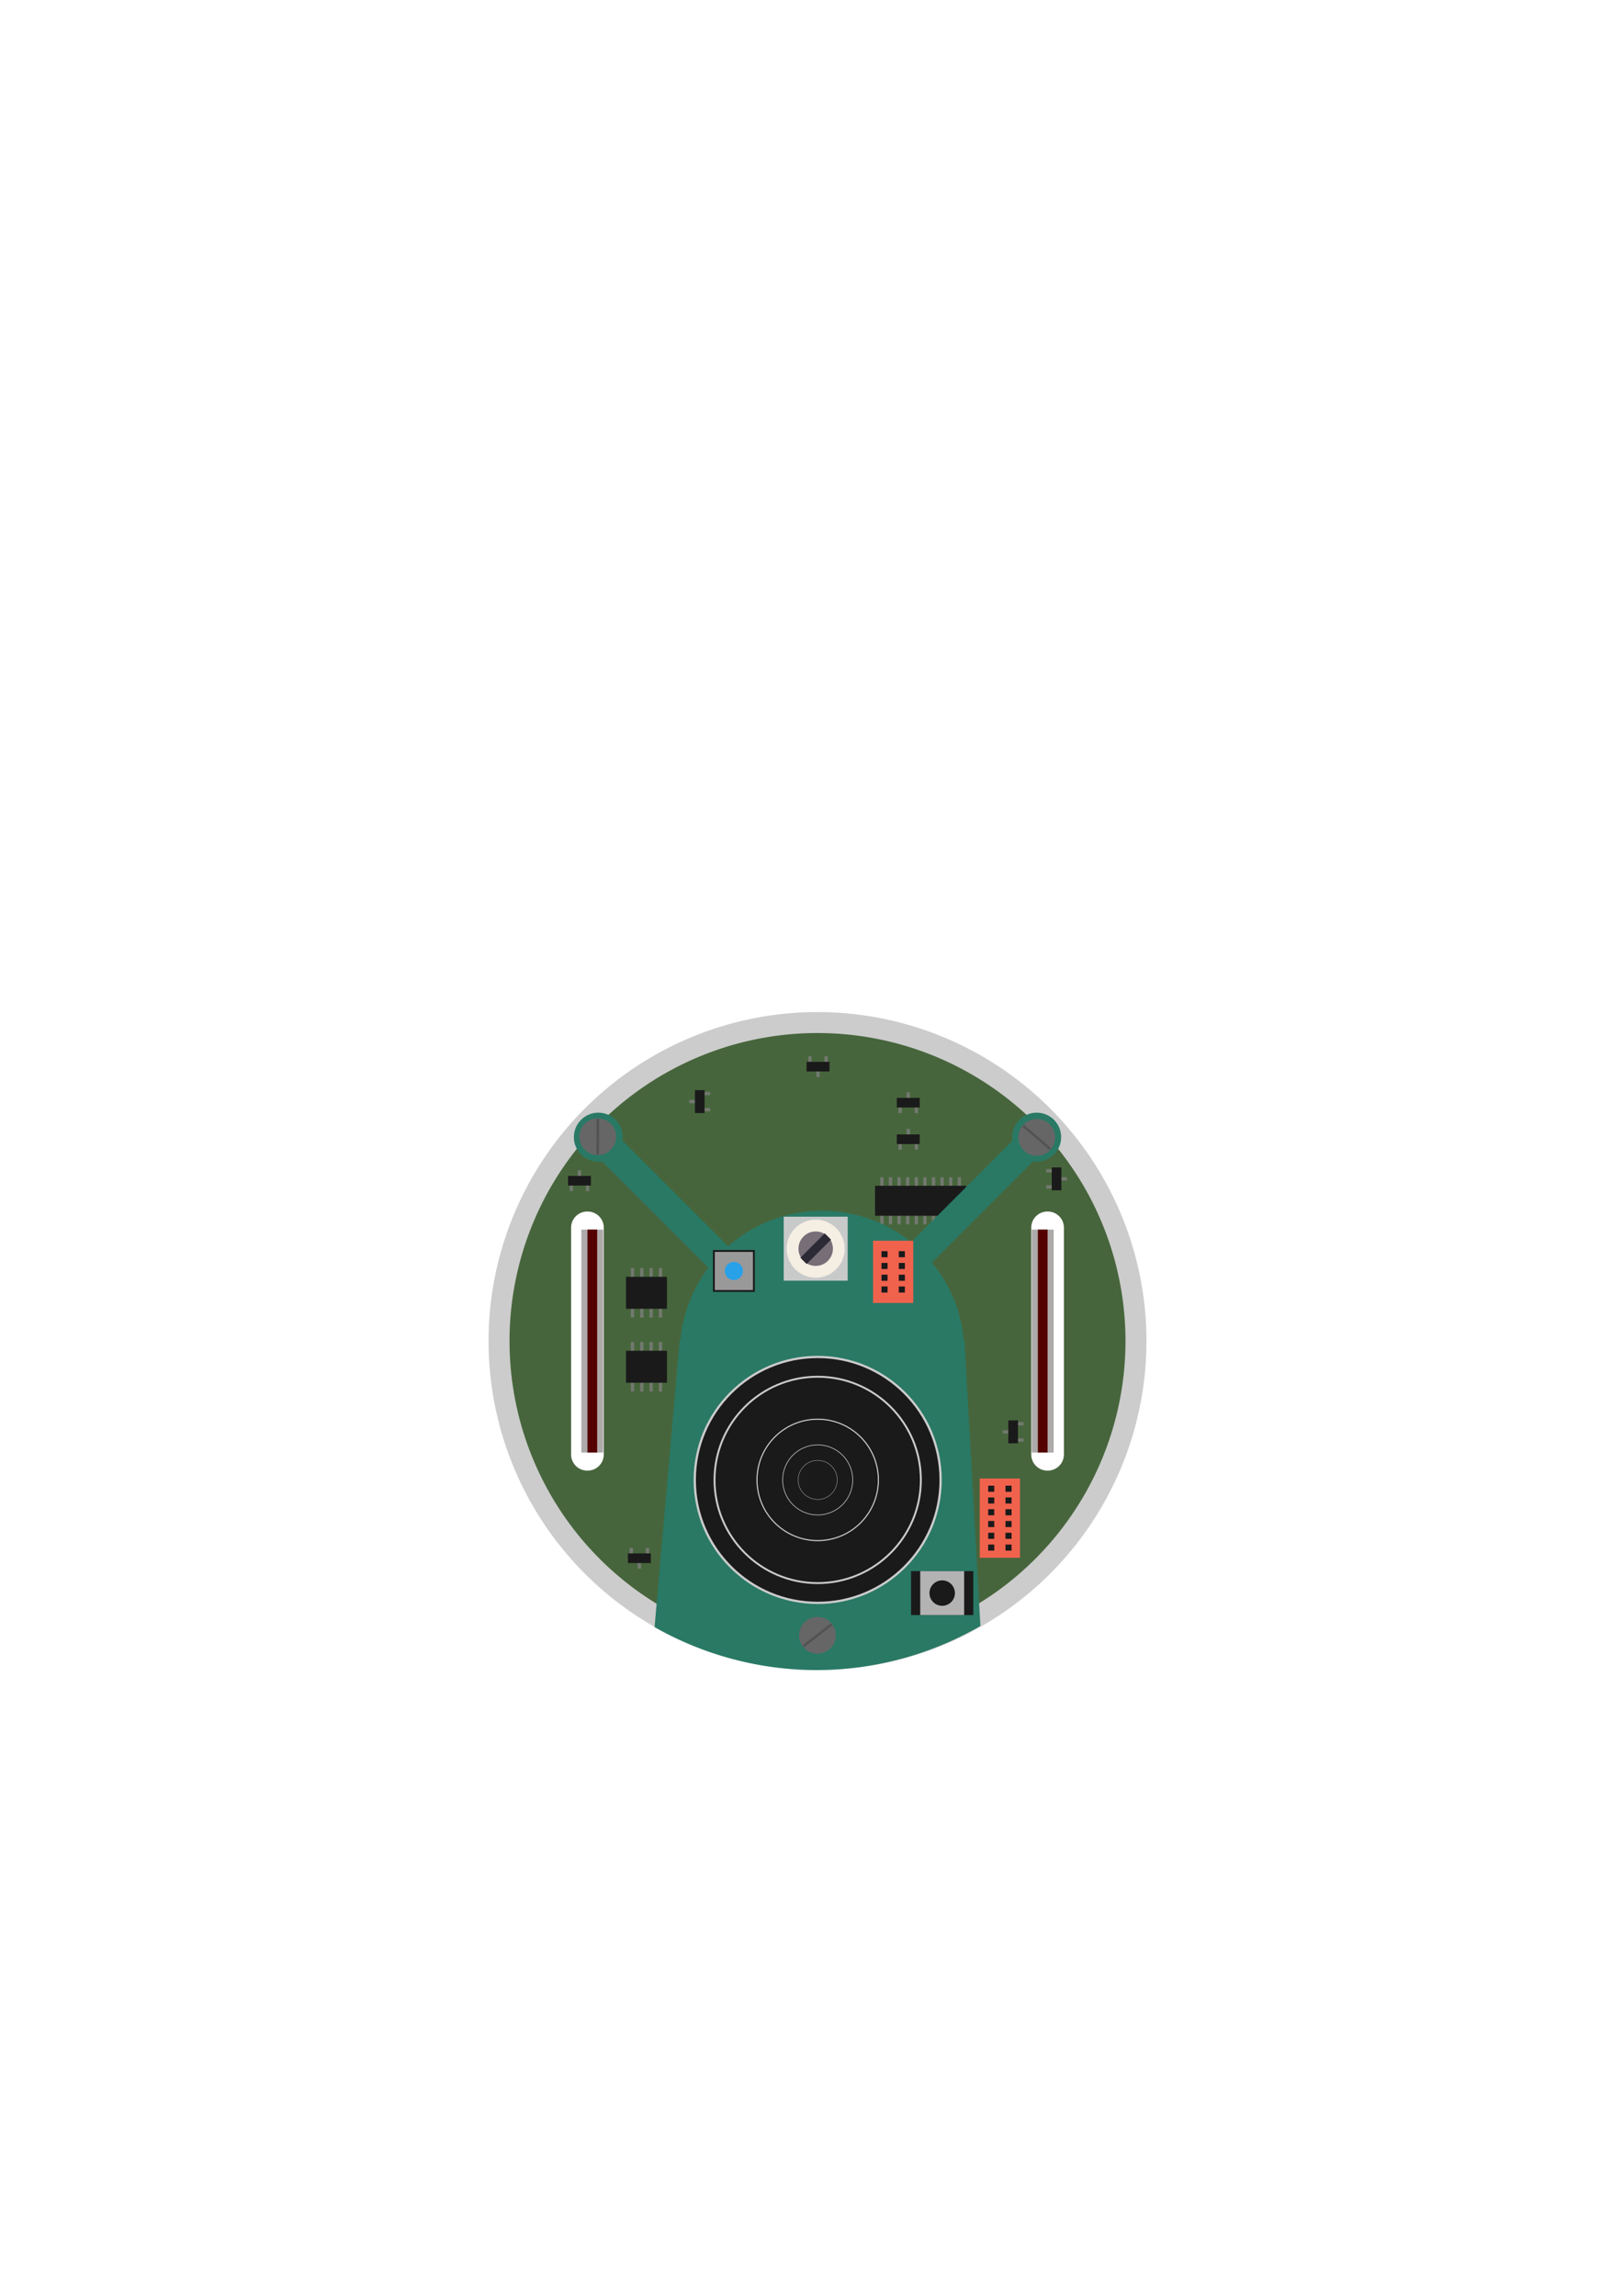 <?xml version="1.0" encoding="UTF-8" standalone="no"?>
<!-- Created with Inkscape (http://www.inkscape.org/) -->

<svg
   xmlns:dc="http://purl.org/dc/elements/1.1/"
   xmlns:cc="http://creativecommons.org/ns#"
   xmlns:rdf="http://www.w3.org/1999/02/22-rdf-syntax-ns#"
   xmlns:svg="http://www.w3.org/2000/svg"
   xmlns="http://www.w3.org/2000/svg"
   xmlns:sodipodi="http://sodipodi.sourceforge.net/DTD/sodipodi-0.dtd"
   xmlns:inkscape="http://www.inkscape.org/namespaces/inkscape"
   width="210mm"
   height="297mm"
   viewBox="0 0 210 297"
   version="1.1"
   id="svg8"
   inkscape:version="0.92.3 (2405546, 2018-03-11)"
   sodipodi:docname="ePuck.svg">
  <defs
     id="defs2" />
  <sodipodi:namedview
     id="base"
     pagecolor="#ffffff"
     bordercolor="#666666"
     borderopacity="1.0"
     inkscape:pageopacity="0.0"
     inkscape:pageshadow="2"
     inkscape:zoom="0.50784754"
     inkscape:cx="155.68025"
     inkscape:cy="521.91774"
     inkscape:document-units="mm"
     inkscape:current-layer="layer1"
     showgrid="false"
     inkscape:window-width="1366"
     inkscape:window-height="706"
     inkscape:window-x="-8"
     inkscape:window-y="-8"
     inkscape:window-maximized="1" />
  <g
     inkscape:label="Capa 1"
     inkscape:groupmode="layer"
     id="layer1">
    <circle
       id="path21-85"
       cx="-329.498"
       cy="234.632"
       r="42.562"
       style="fill:#cccccc;fill-opacity:1;stroke-width:0.294" />
    <circle
       id="path21"
       cx="-167.891"
       cy="131.015"
       r="42.562"
       style="fill:#cccccc;fill-opacity:1;stroke-width:0.294" />
    <circle
       id="path21-8"
       cx="-154.56"
       cy="244.275"
       r="39.849"
       style="fill:#47653c;fill-opacity:1;stroke-width:0.275" />
    <g
       id="g862"
       transform="translate(75.02,41.093)">
      <rect
         ry="2.095"
         y="83.705"
         x="-154.405"
         height="33.523"
         width="4.234"
         id="rect843"
         style="fill:#000000;fill-opacity:1;stroke-width:0.296" />
      <rect
         ry="2.095"
         y="83.705"
         x="-94.868"
         height="33.523"
         width="4.234"
         id="rect843-4"
         style="fill:#000000;fill-opacity:1;stroke-width:0.296" />
    </g>
    <g
       id="g898"
       transform="translate(94.482,80.116)">
      <rect
         ry="0"
         y="85.034"
         x="-173.245"
         height="28.846"
         width="2.835"
         id="rect864-7"
         style="fill:#aeaaaa;fill-opacity:1;stroke-width:0.244" />
      <rect
         ry="0"
         y="85.034"
         x="-172.457"
         height="28.846"
         width="1.259"
         id="rect864-4"
         style="fill:#550000;fill-opacity:1;stroke-width:0.163" />
    </g>
    <g
       id="g1941">
      <g
         transform="translate(49.81,90.799)"
         id="g974">
        <g
           id="g935"
           transform="translate(0.029)">
          <rect
             y="92.017"
             x="-146.553"
             height="1.273"
             width="0.424"
             id="rect902"
             style="fill:#72796f;fill-opacity:1;stroke-width:0.265" />
          <rect
             y="92.017"
             x="-145.345"
             height="1.273"
             width="0.424"
             id="rect902-0"
             style="fill:#72796f;fill-opacity:1;stroke-width:0.265" />
          <rect
             y="92.017"
             x="-144.137"
             height="1.273"
             width="0.424"
             id="rect902-8"
             style="fill:#72796f;fill-opacity:1;stroke-width:0.265" />
          <rect
             y="92.017"
             x="-142.929"
             height="1.273"
             width="0.424"
             id="rect902-7"
             style="fill:#72796f;fill-opacity:1;stroke-width:0.265" />
        </g>
        <g
           transform="translate(0.029,5.13)"
           id="g935-3">
          <rect
             y="92.017"
             x="-146.553"
             height="1.273"
             width="0.424"
             id="rect902-5"
             style="fill:#72796f;fill-opacity:1;stroke-width:0.265" />
          <rect
             y="92.017"
             x="-145.345"
             height="1.273"
             width="0.424"
             id="rect902-0-5"
             style="fill:#72796f;fill-opacity:1;stroke-width:0.265" />
          <rect
             y="92.017"
             x="-144.137"
             height="1.273"
             width="0.424"
             id="rect902-8-8"
             style="fill:#72796f;fill-opacity:1;stroke-width:0.265" />
          <rect
             y="92.017"
             x="-142.929"
             height="1.273"
             width="0.424"
             id="rect902-7-7"
             style="fill:#72796f;fill-opacity:1;stroke-width:0.265" />
        </g>
      </g>
      <rect
         y="183.949"
         x="-97.342"
         height="4.138"
         width="5.305"
         id="rect900"
         style="fill:#1a1a1a;fill-opacity:1;stroke-width:0.265" />
    </g>
    <g
       id="g1166"
       transform="translate(15.306,132.088)">
      <g
         transform="translate(0.192)"
         id="g1138">
        <g
           id="g1069"
           transform="translate(0.018)">
          <rect
             y="80.26"
             x="-114.334"
             height="1.273"
             width="0.424"
             id="rect902-54"
             style="fill:#72796f;fill-opacity:1;stroke-width:0.265" />
          <rect
             y="80.26"
             x="-113.221"
             height="1.273"
             width="0.424"
             id="rect902-0-4"
             style="fill:#72796f;fill-opacity:1;stroke-width:0.265" />
          <rect
             y="80.26"
             x="-112.108"
             height="1.273"
             width="0.424"
             id="rect902-8-2"
             style="fill:#72796f;fill-opacity:1;stroke-width:0.265" />
          <rect
             y="80.26"
             x="-110.995"
             height="1.273"
             width="0.424"
             id="rect902-7-2"
             style="fill:#72796f;fill-opacity:1;stroke-width:0.265" />
          <rect
             style="fill:#72796f;fill-opacity:1;stroke-width:0.265"
             id="rect902-0-4-1"
             width="0.424"
             height="1.273"
             x="-109.881"
             y="80.26" />
          <rect
             style="fill:#72796f;fill-opacity:1;stroke-width:0.265"
             id="rect902-0-4-8"
             width="0.424"
             height="1.273"
             x="-108.768"
             y="80.26" />
          <rect
             style="fill:#72796f;fill-opacity:1;stroke-width:0.265"
             id="rect902-0-4-0"
             width="0.424"
             height="1.273"
             x="-107.655"
             y="80.26" />
          <rect
             style="fill:#72796f;fill-opacity:1;stroke-width:0.265"
             id="rect902-0-4-04"
             width="0.424"
             height="1.273"
             x="-106.542"
             y="80.26" />
          <rect
             style="fill:#72796f;fill-opacity:1;stroke-width:0.265"
             id="rect902-0-4-4"
             width="0.424"
             height="1.273"
             x="-105.429"
             y="80.26" />
          <rect
             style="fill:#72796f;fill-opacity:1;stroke-width:0.265"
             id="rect902-0-4-9"
             width="0.424"
             height="1.273"
             x="-104.316"
             y="80.26" />
        </g>
        <g
           transform="translate(0.018,4.812)"
           id="g1069-0">
          <rect
             y="80.26"
             x="-114.334"
             height="1.273"
             width="0.424"
             id="rect902-54-8"
             style="fill:#72796f;fill-opacity:1;stroke-width:0.265" />
          <rect
             y="80.26"
             x="-113.221"
             height="1.273"
             width="0.424"
             id="rect902-0-4-06"
             style="fill:#72796f;fill-opacity:1;stroke-width:0.265" />
          <rect
             y="80.26"
             x="-112.108"
             height="1.273"
             width="0.424"
             id="rect902-8-2-5"
             style="fill:#72796f;fill-opacity:1;stroke-width:0.265" />
          <rect
             y="80.26"
             x="-110.995"
             height="1.273"
             width="0.424"
             id="rect902-7-2-2"
             style="fill:#72796f;fill-opacity:1;stroke-width:0.265" />
          <rect
             style="fill:#72796f;fill-opacity:1;stroke-width:0.265"
             id="rect902-0-4-1-5"
             width="0.424"
             height="1.273"
             x="-109.881"
             y="80.26" />
          <rect
             style="fill:#72796f;fill-opacity:1;stroke-width:0.265"
             id="rect902-0-4-8-2"
             width="0.424"
             height="1.273"
             x="-108.768"
             y="80.26" />
          <rect
             style="fill:#72796f;fill-opacity:1;stroke-width:0.265"
             id="rect902-0-4-0-0"
             width="0.424"
             height="1.273"
             x="-107.655"
             y="80.26" />
          <rect
             style="fill:#72796f;fill-opacity:1;stroke-width:0.265"
             id="rect902-0-4-04-0"
             width="0.424"
             height="1.273"
             x="-106.542"
             y="80.26" />
          <rect
             style="fill:#72796f;fill-opacity:1;stroke-width:0.265"
             id="rect902-0-4-4-5"
             width="0.424"
             height="1.273"
             x="-105.429"
             y="80.26" />
          <rect
             style="fill:#72796f;fill-opacity:1;stroke-width:0.265"
             id="rect902-0-4-9-4"
             width="0.424"
             height="1.273"
             x="-104.316"
             y="80.26" />
        </g>
      </g>
      <rect
         y="81.363"
         x="-114.797"
         height="3.88"
         width="11.788"
         id="rect1140"
         style="fill:#1a1a1a;fill-opacity:1;stroke-width:0.265" />
    </g>
    <g
       id="g1266"
       transform="translate(61.211,118.475)">
      <g
         transform="translate(0.237)"
         id="g1258">
        <g
           id="g1252">
          <rect
             y="80.602"
             x="-154.622"
             height="1.273"
             width="0.424"
             id="rect902-0-5-4"
             style="fill:#72796f;fill-opacity:1;stroke-width:0.265" />
          <rect
             y="80.602"
             x="-152.53"
             height="1.273"
             width="0.424"
             id="rect902-8-8-4"
             style="fill:#72796f;fill-opacity:1;stroke-width:0.265" />
        </g>
        <rect
           style="fill:#72796f;fill-opacity:1;stroke-width:0.265"
           id="rect902-7-7-1"
           width="0.424"
           height="1.273"
           x="-153.576"
           y="79.175" />
      </g>
      <rect
         y="79.902"
         x="-154.609"
         height="1.247"
         width="2.964"
         id="rect1168"
         style="fill:#1a1a1a;fill-opacity:1;stroke-width:0.292" />
    </g>
    <g
       id="g1392"
       transform="translate(-9.751,44.382)">
      <rect
         y="120.5"
         x="-86.606"
         height="10.25"
         width="5.205"
         id="rect1268"
         style="fill:#f1624d;fill-opacity:1;stroke-width:0.313" />
      <g
         transform="translate(14.994,1.435)"
         id="g1370">
        <g
           id="g1289"
           transform="translate(-0.074)">
          <rect
             y="119.99"
             x="-100.437"
             height="0.788"
             width="0.788"
             id="rect1270"
             style="fill:#1a1a1a;fill-opacity:1;stroke-width:0.056" />
          <rect
             y="119.99"
             x="-98.197"
             height="0.788"
             width="0.788"
             id="rect1270-4"
             style="fill:#1a1a1a;fill-opacity:1;stroke-width:0.056" />
        </g>
        <g
           transform="translate(-0.074,1.523)"
           id="g1289-8">
          <rect
             y="119.99"
             x="-100.437"
             height="0.788"
             width="0.788"
             id="rect1270-6"
             style="fill:#1a1a1a;fill-opacity:1;stroke-width:0.056" />
          <rect
             y="119.99"
             x="-98.197"
             height="0.788"
             width="0.788"
             id="rect1270-4-4"
             style="fill:#1a1a1a;fill-opacity:1;stroke-width:0.056" />
        </g>
        <g
           transform="translate(-0.074,3.045)"
           id="g1289-7">
          <rect
             y="119.99"
             x="-100.437"
             height="0.788"
             width="0.788"
             id="rect1270-48"
             style="fill:#1a1a1a;fill-opacity:1;stroke-width:0.056" />
          <rect
             y="119.99"
             x="-98.197"
             height="0.788"
             width="0.788"
             id="rect1270-4-3"
             style="fill:#1a1a1a;fill-opacity:1;stroke-width:0.056" />
        </g>
        <g
           transform="translate(-0.074,4.568)"
           id="g1289-1">
          <rect
             y="119.99"
             x="-100.437"
             height="0.788"
             width="0.788"
             id="rect1270-9"
             style="fill:#1a1a1a;fill-opacity:1;stroke-width:0.056" />
          <rect
             y="119.99"
             x="-98.197"
             height="0.788"
             width="0.788"
             id="rect1270-4-38"
             style="fill:#1a1a1a;fill-opacity:1;stroke-width:0.056" />
        </g>
        <g
           transform="translate(-0.074,6.091)"
           id="g1289-4">
          <rect
             y="119.99"
             x="-100.437"
             height="0.788"
             width="0.788"
             id="rect1270-7"
             style="fill:#1a1a1a;fill-opacity:1;stroke-width:0.056" />
          <rect
             y="119.99"
             x="-98.197"
             height="0.788"
             width="0.788"
             id="rect1270-4-2"
             style="fill:#1a1a1a;fill-opacity:1;stroke-width:0.056" />
        </g>
        <g
           transform="translate(-0.074,7.614)"
           id="g1289-3">
          <rect
             y="119.99"
             x="-100.437"
             height="0.788"
             width="0.788"
             id="rect1270-5"
             style="fill:#1a1a1a;fill-opacity:1;stroke-width:0.056" />
          <rect
             y="119.99"
             x="-98.197"
             height="0.788"
             width="0.788"
             id="rect1270-4-9"
             style="fill:#1a1a1a;fill-opacity:1;stroke-width:0.056" />
        </g>
      </g>
    </g>
    <g
       transform="translate(-8.748,28.696)"
       id="g1483">
      <rect
         y="120.5"
         x="-86.606"
         height="8.053"
         width="5.205"
         id="rect1268-2"
         style="fill:#f1624d;fill-opacity:1;stroke-width:0.278" />
      <g
         transform="translate(14.994,1.859)"
         id="g1370-0">
        <g
           id="g1289-87"
           transform="translate(-0.074)">
          <rect
             y="119.99"
             x="-100.437"
             height="0.788"
             width="0.788"
             id="rect1270-8"
             style="fill:#1a1a1a;fill-opacity:1;stroke-width:0.056" />
          <rect
             y="119.99"
             x="-98.197"
             height="0.788"
             width="0.788"
             id="rect1270-4-6"
             style="fill:#1a1a1a;fill-opacity:1;stroke-width:0.056" />
        </g>
        <g
           transform="translate(-0.074,1.523)"
           id="g1289-8-9">
          <rect
             y="119.99"
             x="-100.437"
             height="0.788"
             width="0.788"
             id="rect1270-6-5"
             style="fill:#1a1a1a;fill-opacity:1;stroke-width:0.056" />
          <rect
             y="119.99"
             x="-98.197"
             height="0.788"
             width="0.788"
             id="rect1270-4-4-3"
             style="fill:#1a1a1a;fill-opacity:1;stroke-width:0.056" />
        </g>
        <g
           transform="translate(-0.074,3.045)"
           id="g1289-7-6">
          <rect
             y="119.99"
             x="-100.437"
             height="0.788"
             width="0.788"
             id="rect1270-48-7"
             style="fill:#1a1a1a;fill-opacity:1;stroke-width:0.056" />
          <rect
             y="119.99"
             x="-98.197"
             height="0.788"
             width="0.788"
             id="rect1270-4-3-7"
             style="fill:#1a1a1a;fill-opacity:1;stroke-width:0.056" />
        </g>
        <g
           transform="translate(-0.074,4.568)"
           id="g1289-1-4">
          <rect
             y="119.99"
             x="-100.437"
             height="0.788"
             width="0.788"
             id="rect1270-9-4"
             style="fill:#1a1a1a;fill-opacity:1;stroke-width:0.056" />
          <rect
             y="119.99"
             x="-98.197"
             height="0.788"
             width="0.788"
             id="rect1270-4-38-3"
             style="fill:#1a1a1a;fill-opacity:1;stroke-width:0.056" />
        </g>
      </g>
    </g>
    <g
       id="g1527"
       transform="translate(28.384,125.251)">
      <rect
         style="fill:#c8caca;fill-opacity:1;stroke-width:0.265"
         id="rect1485"
         width="8.276"
         height="8.276"
         x="-124.902"
         y="99.652" />
      <g
         transform="translate(0.255,0.127)"
         id="g1519">
        <circle
           r="3.756"
           cy="103.663"
           cx="-121.019"
           id="path1487"
           style="fill:#f5eee3;fill-opacity:1;stroke-width:0.289" />
        <g
           id="g1513"
           transform="rotate(-45,-120.925,103.521)">
          <circle
             style="fill:#776e77;fill-opacity:1;stroke-width:0.37"
             id="path1489"
             cx="-121.092"
             cy="103.555"
             r="2.228" />
          <rect
             y="102.982"
             x="-123.32"
             height="1.147"
             width="4.456"
             id="rect1491"
             style="fill:#2b2a35;fill-opacity:1;stroke-width:0.222" />
        </g>
      </g>
    </g>
    <g
       id="g1535"
       transform="translate(-197.945,-8.867)">
      <rect
         y="145.915"
         x="102.415"
         height="5.17"
         width="5.17"
         id="rect1529"
         style="fill:#999999;fill-opacity:1;stroke:#1a1a1a;stroke-width:0.239;stroke-opacity:1" />
      <circle
         r="1.176"
         cy="148.5"
         cx="105"
         id="path1531"
         style="fill:#29a1e8;fill-opacity:1;stroke:none;stroke-width:0.314;stroke-opacity:1" />
    </g>
    <g
       id="g1564"
       transform="translate(-280.642,-31.671)">
      <rect
         y="272.273"
         x="186.016"
         height="5.685"
         width="8.054"
         id="rect1537"
         style="fill:#1a1a1a;fill-opacity:1;stroke:none;stroke-width:0.271;stroke-opacity:1" />
      <g
         transform="translate(8.486,-1.959)"
         id="g1558">
        <rect
           style="fill:#b3b3b3;fill-opacity:1;stroke:none;stroke-width:0.228;stroke-opacity:1"
           id="rect1537-2"
           width="5.685"
           height="5.685"
           x="178.715"
           y="274.232" />
        <circle
           style="fill:#1a1a1a;fill-opacity:1;stroke:none;stroke-width:0.278;stroke-opacity:1"
           id="path1554"
           cx="181.558"
           cy="277.074"
           r="1.646" />
      </g>
    </g>
    <g
       id="g1645"
       transform="translate(-232.596,7.154)">
      <circle
         r="15.906"
         cy="261.397"
         cx="162.161"
         id="path1566"
         style="fill:#1a1a1a;fill-opacity:1;stroke:#cccccc;stroke-width:0.291;stroke-opacity:1" />
      <g
         transform="translate(-81.492,5.13)"
         id="g1635">
        <circle
           style="fill:#1a1a1a;fill-opacity:1;stroke:#cccccc;stroke-width:0.245;stroke-opacity:1"
           id="path1566-9"
           cx="243.653"
           cy="256.267"
           r="13.348" />
        <g
           id="g1627">
          <circle
             r="7.852"
             cy="256.267"
             cx="243.653"
             id="path1566-9-6"
             style="fill:#1a1a1a;fill-opacity:1;stroke:#cccccc;stroke-width:0.144;stroke-opacity:1" />
          <g
             id="g1621">
            <circle
               style="fill:#1a1a1a;fill-opacity:1;stroke:#cccccc;stroke-width:0.083;stroke-opacity:1"
               id="path1566-9-67"
               cx="243.653"
               cy="256.267"
               r="4.534" />
            <circle
               style="fill:#1a1a1a;fill-opacity:1;stroke:#cccccc;stroke-width:0.046;stroke-opacity:1"
               id="path1566-9-67-4"
               cx="243.653"
               cy="256.267"
               r="2.529" />
          </g>
        </g>
      </g>
    </g>
    <g
       id="g1675"
       transform="translate(-437.327,10.52)">
      <circle
         r="18.419"
         cy="222.328"
         cx="181.008"
         id="path1647-6"
         style="fill:#000000;fill-opacity:1;stroke:none;stroke-width:0.336;stroke-opacity:1" />
      <path
         id="rect1649-4"
         d="m 158.588,266.117 c 14.47,0.274 28.94,0.548 43.41,0.822 -0.86,-15.426 -1.72,-30.853 -2.58,-46.279 -12.281,-0.026 -24.561,-0.052 -36.842,-0.078 -1.329,15.178 -2.659,30.357 -3.988,45.535 z"
         style="fill:#000000;fill-opacity:1;stroke:none;stroke-width:0.265;stroke-opacity:1"
         inkscape:connector-curvature="0" />
    </g>
    <path
       style="fill:#000000;fill-opacity:1;stroke:none;stroke-width:0.336;stroke-opacity:1"
       d="m -328.783,217.769 a 18.419,18.419 0 0 0 -18.332,16.673 c -0.033,-8e-5 -0.067,5e-5 -0.1,0 -1.329,15.178 -2.659,30.357 -3.988,45.535 14.47,0.274 28.94,0.548 43.41,0.822 -0.86,-15.426 -1.72,-30.852 -2.58,-46.279 -0.027,-6e-5 -0.054,8e-5 -0.082,0 a 18.419,18.419 0 0 0 -18.328,-16.751 z"
       id="path1647-6-9"
       inkscape:connector-curvature="0" />
    <path
       style="fill:#297965;fill-opacity:1;stroke-width:0.294"
       d="m -327.656,118.658 a 18.419,18.419 0 0 0 -18.332,16.673 c -0.033,-8e-5 -0.067,5e-5 -0.1,0 -1.086,12.398 -2.172,24.795 -3.258,37.193 a 42.562,42.562 0 0 0 20.974,5.559 42.562,42.562 0 0 0 21.186,-5.708 c -0.687,-12.322 -1.374,-24.643 -2.061,-36.965 -0.027,-6e-5 -0.054,8e-5 -0.082,0 a 18.419,18.419 0 0 0 -18.328,-16.751 z"
       id="path21-85-4"
       inkscape:connector-curvature="0" />
    <g
       id="g1741"
       transform="translate(-122.72,21.828)"
       style="fill:#297965;fill-opacity:1">
      <circle
         r="3.167"
         cy="153.514"
         cx="80.187"
         id="path1735"
         style="fill:#297965;fill-opacity:1;stroke:none;stroke-width:0.225;stroke-opacity:1" />
      <rect
         y="154.231"
         x="78.301"
         height="32.584"
         width="3.773"
         id="rect1737"
         style="fill:#297965;fill-opacity:1;stroke:none;stroke-width:0.348;stroke-opacity:1" />
    </g>
    <g
       id="g1757"
       transform="translate(-9.841,-3.886)">
      <g
         id="g1761"
         transform="translate(-171.575,48.818)">
        <circle
           style="fill:#666666;fill-opacity:1;stroke:none;stroke-width:0.265;stroke-opacity:1"
           id="path1751"
           cx="110.812"
           cy="166.595"
           r="2.382" />
        <rect
           style="fill:#525252;fill-opacity:1;stroke:none;stroke-width:0.18;stroke-opacity:1"
           id="rect1753"
           width="4.621"
           height="0.307"
           x="108.501"
           y="166.442" />
      </g>
    </g>
    <g
       id="g1645-7"
       transform="translate(-54.981,-137.498)" />
    <g
       id="g3353"
       transform="translate(-2.084,71.897)">
      <g
         transform="translate(-4.302,0.691)"
         id="g2831">
        <g
           id="g2615"
           transform="translate(-43.219,14.755)">
          <g
             transform="translate(55.278,-48.522)"
             id="g1885">
            <g
               id="g1834"
               transform="translate(11.283,12.081)">
              <path
                 inkscape:connector-curvature="0"
                 id="path21-9"
                 d="M 88.822,80.025 A 42.562,42.562 0 0 0 46.259,122.587 42.562,42.562 0 0 0 88.822,165.149 42.562,42.562 0 0 0 131.384,122.587 42.562,42.562 0 0 0 88.822,80.025 Z M 59.031,105.826 h 0.044 c 1.161,0 2.095,0.934 2.095,2.095 v 29.333 c 0,1.161 -0.935,2.095 -2.095,2.095 h -0.044 c -1.161,0 -2.095,-0.934 -2.095,-2.095 v -29.333 c 0,-1.161 0.934,-2.095 2.095,-2.095 z m 59.537,0 h 0.044 c 1.161,0 2.095,0.934 2.095,2.095 v 29.333 c 0,1.161 -0.934,2.095 -2.095,2.095 h -0.044 c -1.161,0 -2.095,-0.934 -2.095,-2.095 v -29.333 c 0,-1.161 0.934,-2.095 2.095,-2.095 z"
                 style="fill:#cccccc;fill-opacity:1;stroke-width:0.294" />
              <path
                 inkscape:connector-curvature="0"
                 id="path21-8-0"
                 d="M 88.821,82.738 A 39.849,39.849 0 0 0 48.972,122.587 39.849,39.849 0 0 0 88.821,162.436 39.849,39.849 0 0 0 128.671,122.587 39.849,39.849 0 0 0 88.821,82.738 Z m -29.79,23.088 h 0.044 c 1.161,0 2.095,0.934 2.095,2.095 v 29.333 c 0,1.161 -0.934,2.095 -2.095,2.095 h -0.044 c -1.161,0 -2.095,-0.934 -2.095,-2.095 v -29.333 c 0,-1.161 0.935,-2.095 2.095,-2.095 z m 59.537,0 h 0.043 c 1.161,0 2.095,0.934 2.095,2.095 v 29.333 c 0,1.161 -0.935,2.095 -2.095,2.095 h -0.043 c -1.161,0 -2.095,-0.934 -2.095,-2.095 v -29.333 c 0,-1.161 0.935,-2.095 2.095,-2.095 z"
                 style="fill:#47653c;fill-opacity:1;stroke-width:0.275" />
            </g>
            <g
               id="g1873">
              <g
                 transform="translate(242.792,35.211)"
                 id="g898-6">
                <rect
                   style="fill:#aeaaaa;fill-opacity:1;stroke-width:0.244"
                   id="rect864-7-0"
                   width="2.835"
                   height="28.846"
                   x="-173.245"
                   y="85.034"
                   ry="0" />
                <rect
                   style="fill:#550000;fill-opacity:1;stroke-width:0.163"
                   id="rect864-4-6"
                   width="1.259"
                   height="28.846"
                   x="-172.457"
                   y="85.034"
                   ry="0" />
              </g>
              <g
                 transform="translate(301.071,35.211)"
                 id="g898-4">
                <rect
                   style="fill:#aeaaaa;fill-opacity:1;stroke-width:0.244"
                   id="rect864-7-5"
                   width="2.835"
                   height="28.846"
                   x="-173.245"
                   y="85.034"
                   ry="0" />
                <rect
                   style="fill:#550000;fill-opacity:1;stroke-width:0.163"
                   id="rect864-4-8"
                   width="1.259"
                   height="28.846"
                   x="-172.457"
                   y="85.034"
                   ry="0" />
              </g>
            </g>
          </g>
          <g
             transform="translate(78.97,-58.092)"
             id="g2473">
            <g
               transform="translate(148.972,-48.024)"
               id="g1941-8">
              <g
                 transform="translate(49.81,90.799)"
                 id="g974-1">
                <g
                   id="g935-4"
                   transform="translate(0.029)">
                  <rect
                     y="92.017"
                     x="-146.553"
                     height="1.273"
                     width="0.424"
                     id="rect902-9"
                     style="fill:#72796f;fill-opacity:1;stroke-width:0.265" />
                  <rect
                     y="92.017"
                     x="-145.345"
                     height="1.273"
                     width="0.424"
                     id="rect902-0-9"
                     style="fill:#72796f;fill-opacity:1;stroke-width:0.265" />
                  <rect
                     y="92.017"
                     x="-144.137"
                     height="1.273"
                     width="0.424"
                     id="rect902-8-7"
                     style="fill:#72796f;fill-opacity:1;stroke-width:0.265" />
                  <rect
                     y="92.017"
                     x="-142.929"
                     height="1.273"
                     width="0.424"
                     id="rect902-7-22"
                     style="fill:#72796f;fill-opacity:1;stroke-width:0.265" />
                </g>
                <g
                   transform="translate(0.029,5.13)"
                   id="g935-3-8">
                  <rect
                     y="92.017"
                     x="-146.553"
                     height="1.273"
                     width="0.424"
                     id="rect902-5-2"
                     style="fill:#72796f;fill-opacity:1;stroke-width:0.265" />
                  <rect
                     y="92.017"
                     x="-145.345"
                     height="1.273"
                     width="0.424"
                     id="rect902-0-5-7"
                     style="fill:#72796f;fill-opacity:1;stroke-width:0.265" />
                  <rect
                     y="92.017"
                     x="-144.137"
                     height="1.273"
                     width="0.424"
                     id="rect902-8-8-2"
                     style="fill:#72796f;fill-opacity:1;stroke-width:0.265" />
                  <rect
                     y="92.017"
                     x="-142.929"
                     height="1.273"
                     width="0.424"
                     id="rect902-7-7-9"
                     style="fill:#72796f;fill-opacity:1;stroke-width:0.265" />
                </g>
              </g>
              <rect
                 y="183.949"
                 x="-97.342"
                 height="4.138"
                 width="5.305"
                 id="rect900-7"
                 style="fill:#1a1a1a;fill-opacity:1;stroke-width:0.265" />
            </g>
            <g
               transform="translate(148.972,-38.459)"
               id="g1941-4">
              <g
                 transform="translate(49.81,90.799)"
                 id="g974-13">
                <g
                   id="g935-8"
                   transform="translate(0.029)">
                  <rect
                     y="92.017"
                     x="-146.553"
                     height="1.273"
                     width="0.424"
                     id="rect902-3"
                     style="fill:#72796f;fill-opacity:1;stroke-width:0.265" />
                  <rect
                     y="92.017"
                     x="-145.345"
                     height="1.273"
                     width="0.424"
                     id="rect902-0-8"
                     style="fill:#72796f;fill-opacity:1;stroke-width:0.265" />
                  <rect
                     y="92.017"
                     x="-144.137"
                     height="1.273"
                     width="0.424"
                     id="rect902-8-0"
                     style="fill:#72796f;fill-opacity:1;stroke-width:0.265" />
                  <rect
                     y="92.017"
                     x="-142.929"
                     height="1.273"
                     width="0.424"
                     id="rect902-7-3"
                     style="fill:#72796f;fill-opacity:1;stroke-width:0.265" />
                </g>
                <g
                   transform="translate(0.029,5.13)"
                   id="g935-3-83">
                  <rect
                     y="92.017"
                     x="-146.553"
                     height="1.273"
                     width="0.424"
                     id="rect902-5-27"
                     style="fill:#72796f;fill-opacity:1;stroke-width:0.265" />
                  <rect
                     y="92.017"
                     x="-145.345"
                     height="1.273"
                     width="0.424"
                     id="rect902-0-5-72"
                     style="fill:#72796f;fill-opacity:1;stroke-width:0.265" />
                  <rect
                     y="92.017"
                     x="-144.137"
                     height="1.273"
                     width="0.424"
                     id="rect902-8-8-6"
                     style="fill:#72796f;fill-opacity:1;stroke-width:0.265" />
                  <rect
                     y="92.017"
                     x="-142.929"
                     height="1.273"
                     width="0.424"
                     id="rect902-7-7-4"
                     style="fill:#72796f;fill-opacity:1;stroke-width:0.265" />
                </g>
              </g>
              <rect
                 y="183.949"
                 x="-97.342"
                 height="4.138"
                 width="5.305"
                 id="rect900-70"
                 style="fill:#1a1a1a;fill-opacity:1;stroke-width:0.265" />
            </g>
            <g
               id="g1266-6"
               transform="matrix(1,0,0,-1,206.491,252.856)">
              <g
                 transform="translate(0.237)"
                 id="g1258-7">
                <g
                   id="g1252-2">
                  <rect
                     y="80.602"
                     x="-154.622"
                     height="1.273"
                     width="0.424"
                     id="rect902-0-5-4-1"
                     style="fill:#72796f;fill-opacity:1;stroke-width:0.265" />
                  <rect
                     y="80.602"
                     x="-152.53"
                     height="1.273"
                     width="0.424"
                     id="rect902-8-8-4-9"
                     style="fill:#72796f;fill-opacity:1;stroke-width:0.265" />
                </g>
                <rect
                   style="fill:#72796f;fill-opacity:1;stroke-width:0.265"
                   id="rect902-7-7-1-5"
                   width="0.424"
                   height="1.273"
                   x="-153.576"
                   y="79.175" />
              </g>
              <rect
                 y="79.902"
                 x="-154.609"
                 height="1.247"
                 width="2.964"
                 id="rect1168-5"
                 style="fill:#1a1a1a;fill-opacity:1;stroke-width:0.292" />
            </g>
            <g
               id="g1266-0"
               transform="translate(198.74,42.971)">
              <g
                 transform="translate(0.237)"
                 id="g1258-9">
                <g
                   id="g1252-3">
                  <rect
                     y="80.602"
                     x="-154.622"
                     height="1.273"
                     width="0.424"
                     id="rect902-0-5-4-18"
                     style="fill:#72796f;fill-opacity:1;stroke-width:0.265" />
                  <rect
                     y="80.602"
                     x="-152.53"
                     height="1.273"
                     width="0.424"
                     id="rect902-8-8-4-6"
                     style="fill:#72796f;fill-opacity:1;stroke-width:0.265" />
                </g>
                <rect
                   style="fill:#72796f;fill-opacity:1;stroke-width:0.265"
                   id="rect902-7-7-1-9"
                   width="0.424"
                   height="1.273"
                   x="-153.576"
                   y="79.175" />
              </g>
              <rect
                 y="79.902"
                 x="-154.609"
                 height="1.247"
                 width="2.964"
                 id="rect1168-3"
                 style="fill:#1a1a1a;fill-opacity:1;stroke-width:0.292" />
            </g>
            <g
               id="g1266-3"
               transform="rotate(-90,-29.609,-10.26)">
              <g
                 transform="translate(0.237)"
                 id="g1258-5">
                <g
                   id="g1252-4">
                  <rect
                     y="80.602"
                     x="-154.622"
                     height="1.273"
                     width="0.424"
                     id="rect902-0-5-4-9"
                     style="fill:#72796f;fill-opacity:1;stroke-width:0.265" />
                  <rect
                     y="80.602"
                     x="-152.53"
                     height="1.273"
                     width="0.424"
                     id="rect902-8-8-4-4"
                     style="fill:#72796f;fill-opacity:1;stroke-width:0.265" />
                </g>
                <rect
                   style="fill:#72796f;fill-opacity:1;stroke-width:0.265"
                   id="rect902-7-7-1-94"
                   width="0.424"
                   height="1.273"
                   x="-153.576"
                   y="79.175" />
              </g>
              <rect
                 y="79.902"
                 x="-154.609"
                 height="1.247"
                 width="2.964"
                 id="rect1168-9"
                 style="fill:#1a1a1a;fill-opacity:1;stroke-width:0.292" />
            </g>
            <g
               id="g1266-65"
               transform="matrix(1,0,0,-1,229.606,189.263)">
              <g
                 transform="translate(0.237)"
                 id="g1258-3">
                <g
                   id="g1252-0">
                  <rect
                     y="80.602"
                     x="-154.622"
                     height="1.273"
                     width="0.424"
                     id="rect902-0-5-4-2"
                     style="fill:#72796f;fill-opacity:1;stroke-width:0.265" />
                  <rect
                     y="80.602"
                     x="-152.53"
                     height="1.273"
                     width="0.424"
                     id="rect902-8-8-4-64"
                     style="fill:#72796f;fill-opacity:1;stroke-width:0.265" />
                </g>
                <rect
                   style="fill:#72796f;fill-opacity:1;stroke-width:0.265"
                   id="rect902-7-7-1-99"
                   width="0.424"
                   height="1.273"
                   x="-153.576"
                   y="79.175" />
              </g>
              <rect
                 y="79.902"
                 x="-154.609"
                 height="1.247"
                 width="2.964"
                 id="rect1168-0"
                 style="fill:#1a1a1a;fill-opacity:1;stroke-width:0.292" />
            </g>
            <g
               id="g1266-33"
               transform="translate(241.282,32.875)">
              <g
                 transform="translate(0.237)"
                 id="g1258-8">
                <g
                   id="g1252-8">
                  <rect
                     y="80.602"
                     x="-154.622"
                     height="1.273"
                     width="0.424"
                     id="rect902-0-5-4-5"
                     style="fill:#72796f;fill-opacity:1;stroke-width:0.265" />
                  <rect
                     y="80.602"
                     x="-152.53"
                     height="1.273"
                     width="0.424"
                     id="rect902-8-8-4-1"
                     style="fill:#72796f;fill-opacity:1;stroke-width:0.265" />
                </g>
                <rect
                   style="fill:#72796f;fill-opacity:1;stroke-width:0.265"
                   id="rect902-7-7-1-7"
                   width="0.424"
                   height="1.273"
                   x="-153.576"
                   y="79.175" />
              </g>
              <rect
                 y="79.902"
                 x="-154.609"
                 height="1.247"
                 width="2.964"
                 id="rect1168-38"
                 style="fill:#1a1a1a;fill-opacity:1;stroke-width:0.292" />
            </g>
            <g
               id="g1266-69"
               transform="translate(241.282,37.603)">
              <g
                 transform="translate(0.237)"
                 id="g1258-4">
                <g
                   id="g1252-39">
                  <rect
                     y="80.602"
                     x="-154.622"
                     height="1.273"
                     width="0.424"
                     id="rect902-0-5-4-94"
                     style="fill:#72796f;fill-opacity:1;stroke-width:0.265" />
                  <rect
                     y="80.602"
                     x="-152.53"
                     height="1.273"
                     width="0.424"
                     id="rect902-8-8-4-7"
                     style="fill:#72796f;fill-opacity:1;stroke-width:0.265" />
                </g>
                <rect
                   style="fill:#72796f;fill-opacity:1;stroke-width:0.265"
                   id="rect902-7-7-1-0"
                   width="0.424"
                   height="1.273"
                   x="-153.576"
                   y="79.175" />
              </g>
              <rect
                 y="79.902"
                 x="-154.609"
                 height="1.247"
                 width="2.964"
                 id="rect1168-8"
                 style="fill:#1a1a1a;fill-opacity:1;stroke-width:0.292" />
            </g>
            <g
               id="g1266-7"
               transform="rotate(90,-44.256,232.125)">
              <g
                 transform="translate(0.237)"
                 id="g1258-70">
                <g
                   id="g1252-80">
                  <rect
                     y="80.602"
                     x="-154.622"
                     height="1.273"
                     width="0.424"
                     id="rect902-0-5-4-98"
                     style="fill:#72796f;fill-opacity:1;stroke-width:0.265" />
                  <rect
                     y="80.602"
                     x="-152.53"
                     height="1.273"
                     width="0.424"
                     id="rect902-8-8-4-65"
                     style="fill:#72796f;fill-opacity:1;stroke-width:0.265" />
                </g>
                <rect
                   style="fill:#72796f;fill-opacity:1;stroke-width:0.265"
                   id="rect902-7-7-1-92"
                   width="0.424"
                   height="1.273"
                   x="-153.576"
                   y="79.175" />
              </g>
              <rect
                 y="79.902"
                 x="-154.609"
                 height="1.247"
                 width="2.964"
                 id="rect1168-6"
                 style="fill:#1a1a1a;fill-opacity:1;stroke-width:0.292" />
            </g>
            <g
               id="g1266-74"
               transform="rotate(-90,12.029,-9.172)">
              <g
                 transform="translate(0.237)"
                 id="g1258-33">
                <g
                   id="g1252-9">
                  <rect
                     y="80.602"
                     x="-154.622"
                     height="1.273"
                     width="0.424"
                     id="rect902-0-5-4-15"
                     style="fill:#72796f;fill-opacity:1;stroke-width:0.265" />
                  <rect
                     y="80.602"
                     x="-152.53"
                     height="1.273"
                     width="0.424"
                     id="rect902-8-8-4-73"
                     style="fill:#72796f;fill-opacity:1;stroke-width:0.265" />
                </g>
                <rect
                   style="fill:#72796f;fill-opacity:1;stroke-width:0.265"
                   id="rect902-7-7-1-96"
                   width="0.424"
                   height="1.273"
                   x="-153.576"
                   y="79.175" />
              </g>
              <rect
                 y="79.902"
                 x="-154.609"
                 height="1.247"
                 width="2.964"
                 id="rect1168-4"
                 style="fill:#1a1a1a;fill-opacity:1;stroke-width:0.292" />
            </g>
            <g
               id="g1392-2"
               transform="translate(184.011,41.52)">
              <rect
                 y="120.5"
                 x="-86.606"
                 height="10.25"
                 width="5.205"
                 id="rect1268-9"
                 style="fill:#f1624d;fill-opacity:1;stroke-width:0.313" />
              <g
                 transform="translate(14.994,1.435)"
                 id="g1370-4">
                <g
                   id="g1289-0"
                   transform="translate(-0.074)">
                  <rect
                     y="119.99"
                     x="-100.437"
                     height="0.788"
                     width="0.788"
                     id="rect1270-3"
                     style="fill:#1a1a1a;fill-opacity:1;stroke-width:0.056" />
                  <rect
                     y="119.99"
                     x="-98.197"
                     height="0.788"
                     width="0.788"
                     id="rect1270-4-37"
                     style="fill:#1a1a1a;fill-opacity:1;stroke-width:0.056" />
                </g>
                <g
                   transform="translate(-0.074,1.523)"
                   id="g1289-8-2">
                  <rect
                     y="119.99"
                     x="-100.437"
                     height="0.788"
                     width="0.788"
                     id="rect1270-6-7"
                     style="fill:#1a1a1a;fill-opacity:1;stroke-width:0.056" />
                  <rect
                     y="119.99"
                     x="-98.197"
                     height="0.788"
                     width="0.788"
                     id="rect1270-4-4-4"
                     style="fill:#1a1a1a;fill-opacity:1;stroke-width:0.056" />
                </g>
                <g
                   transform="translate(-0.074,3.045)"
                   id="g1289-7-3">
                  <rect
                     y="119.99"
                     x="-100.437"
                     height="0.788"
                     width="0.788"
                     id="rect1270-48-6"
                     style="fill:#1a1a1a;fill-opacity:1;stroke-width:0.056" />
                  <rect
                     y="119.99"
                     x="-98.197"
                     height="0.788"
                     width="0.788"
                     id="rect1270-4-3-8"
                     style="fill:#1a1a1a;fill-opacity:1;stroke-width:0.056" />
                </g>
                <g
                   transform="translate(-0.074,4.568)"
                   id="g1289-1-3">
                  <rect
                     y="119.99"
                     x="-100.437"
                     height="0.788"
                     width="0.788"
                     id="rect1270-9-3"
                     style="fill:#1a1a1a;fill-opacity:1;stroke-width:0.056" />
                  <rect
                     y="119.99"
                     x="-98.197"
                     height="0.788"
                     width="0.788"
                     id="rect1270-4-38-9"
                     style="fill:#1a1a1a;fill-opacity:1;stroke-width:0.056" />
                </g>
                <g
                   transform="translate(-0.074,6.091)"
                   id="g1289-4-8">
                  <rect
                     y="119.99"
                     x="-100.437"
                     height="0.788"
                     width="0.788"
                     id="rect1270-7-1"
                     style="fill:#1a1a1a;fill-opacity:1;stroke-width:0.056" />
                  <rect
                     y="119.99"
                     x="-98.197"
                     height="0.788"
                     width="0.788"
                     id="rect1270-4-2-2"
                     style="fill:#1a1a1a;fill-opacity:1;stroke-width:0.056" />
                </g>
                <g
                   transform="translate(-0.074,7.614)"
                   id="g1289-3-0">
                  <rect
                     y="119.99"
                     x="-100.437"
                     height="0.788"
                     width="0.788"
                     id="rect1270-5-7"
                     style="fill:#1a1a1a;fill-opacity:1;stroke-width:0.056" />
                  <rect
                     y="119.99"
                     x="-98.197"
                     height="0.788"
                     width="0.788"
                     id="rect1270-4-9-0"
                     style="fill:#1a1a1a;fill-opacity:1;stroke-width:0.056" />
                </g>
              </g>
            </g>
            <g
               id="g1166-5"
               transform="translate(198.654,42.784)">
              <g
                 transform="translate(0.192)"
                 id="g1138-3">
                <g
                   id="g1069-5"
                   transform="translate(0.018)">
                  <rect
                     y="80.26"
                     x="-114.334"
                     height="1.273"
                     width="0.424"
                     id="rect902-54-1"
                     style="fill:#72796f;fill-opacity:1;stroke-width:0.265" />
                  <rect
                     y="80.26"
                     x="-113.221"
                     height="1.273"
                     width="0.424"
                     id="rect902-0-4-2"
                     style="fill:#72796f;fill-opacity:1;stroke-width:0.265" />
                  <rect
                     y="80.26"
                     x="-112.108"
                     height="1.273"
                     width="0.424"
                     id="rect902-8-2-1"
                     style="fill:#72796f;fill-opacity:1;stroke-width:0.265" />
                  <rect
                     y="80.26"
                     x="-110.995"
                     height="1.273"
                     width="0.424"
                     id="rect902-7-2-6"
                     style="fill:#72796f;fill-opacity:1;stroke-width:0.265" />
                  <rect
                     style="fill:#72796f;fill-opacity:1;stroke-width:0.265"
                     id="rect902-0-4-1-0"
                     width="0.424"
                     height="1.273"
                     x="-109.881"
                     y="80.26" />
                  <rect
                     style="fill:#72796f;fill-opacity:1;stroke-width:0.265"
                     id="rect902-0-4-8-4"
                     width="0.424"
                     height="1.273"
                     x="-108.768"
                     y="80.26" />
                  <rect
                     style="fill:#72796f;fill-opacity:1;stroke-width:0.265"
                     id="rect902-0-4-0-01"
                     width="0.424"
                     height="1.273"
                     x="-107.655"
                     y="80.26" />
                  <rect
                     style="fill:#72796f;fill-opacity:1;stroke-width:0.265"
                     id="rect902-0-4-04-2"
                     width="0.424"
                     height="1.273"
                     x="-106.542"
                     y="80.26" />
                  <rect
                     style="fill:#72796f;fill-opacity:1;stroke-width:0.265"
                     id="rect902-0-4-4-9"
                     width="0.424"
                     height="1.273"
                     x="-105.429"
                     y="80.26" />
                  <rect
                     style="fill:#72796f;fill-opacity:1;stroke-width:0.265"
                     id="rect902-0-4-9-9"
                     width="0.424"
                     height="1.273"
                     x="-104.316"
                     y="80.26" />
                </g>
                <g
                   transform="translate(0.018,4.812)"
                   id="g1069-0-7">
                  <rect
                     y="80.26"
                     x="-114.334"
                     height="1.273"
                     width="0.424"
                     id="rect902-54-8-4"
                     style="fill:#72796f;fill-opacity:1;stroke-width:0.265" />
                  <rect
                     y="80.26"
                     x="-113.221"
                     height="1.273"
                     width="0.424"
                     id="rect902-0-4-06-5"
                     style="fill:#72796f;fill-opacity:1;stroke-width:0.265" />
                  <rect
                     y="80.26"
                     x="-112.108"
                     height="1.273"
                     width="0.424"
                     id="rect902-8-2-5-4"
                     style="fill:#72796f;fill-opacity:1;stroke-width:0.265" />
                  <rect
                     y="80.26"
                     x="-110.995"
                     height="1.273"
                     width="0.424"
                     id="rect902-7-2-2-5"
                     style="fill:#72796f;fill-opacity:1;stroke-width:0.265" />
                  <rect
                     style="fill:#72796f;fill-opacity:1;stroke-width:0.265"
                     id="rect902-0-4-1-5-1"
                     width="0.424"
                     height="1.273"
                     x="-109.881"
                     y="80.26" />
                  <rect
                     style="fill:#72796f;fill-opacity:1;stroke-width:0.265"
                     id="rect902-0-4-8-2-1"
                     width="0.424"
                     height="1.273"
                     x="-108.768"
                     y="80.26" />
                  <rect
                     style="fill:#72796f;fill-opacity:1;stroke-width:0.265"
                     id="rect902-0-4-0-0-0"
                     width="0.424"
                     height="1.273"
                     x="-107.655"
                     y="80.26" />
                  <rect
                     style="fill:#72796f;fill-opacity:1;stroke-width:0.265"
                     id="rect902-0-4-04-0-2"
                     width="0.424"
                     height="1.273"
                     x="-106.542"
                     y="80.26" />
                  <rect
                     style="fill:#72796f;fill-opacity:1;stroke-width:0.265"
                     id="rect902-0-4-4-5-5"
                     width="0.424"
                     height="1.273"
                     x="-105.429"
                     y="80.26" />
                  <rect
                     style="fill:#72796f;fill-opacity:1;stroke-width:0.265"
                     id="rect902-0-4-9-4-6"
                     width="0.424"
                     height="1.273"
                     x="-104.316"
                     y="80.26" />
                </g>
              </g>
              <rect
                 y="81.363"
                 x="-114.797"
                 height="3.88"
                 width="11.788"
                 id="rect1140-6"
                 style="fill:#1a1a1a;fill-opacity:1;stroke-width:0.265" />
            </g>
          </g>
        </g>
        <g
           id="g2679">
          <path
             inkscape:connector-curvature="0"
             id="path21-85-4-7"
             d="m 112.772,84.038 a 18.419,18.419 0 0 0 -18.332,16.673 c -0.033,-8e-5 -0.067,5e-5 -0.1,0 -1.086,12.398 -2.172,24.795 -3.258,37.193 a 42.562,42.562 0 0 0 20.974,5.559 42.562,42.562 0 0 0 21.186,-5.708 c -0.687,-12.322 -1.374,-24.643 -2.061,-36.965 -0.027,-6e-5 -0.054,8e-5 -0.082,0 A 18.419,18.419 0 0 0 112.772,84.038 Z"
             style="fill:#297965;fill-opacity:1;stroke-width:0.294" />
          <g
             id="g2669">
            <g
               id="g1741-2"
               transform="rotate(-45,-13.358,109.649)"
               style="fill:#297965;fill-opacity:1">
              <circle
                 r="3.167"
                 cy="153.514"
                 cx="80.187"
                 id="path1735-0"
                 style="fill:#297965;fill-opacity:1;stroke:none;stroke-width:0.225;stroke-opacity:1" />
              <rect
                 y="154.231"
                 x="78.301"
                 height="32.584"
                 width="3.773"
                 id="rect1737-7"
                 style="fill:#297965;fill-opacity:1;stroke:none;stroke-width:0.348;stroke-opacity:1" />
            </g>
            <g
               id="g1741-3"
               transform="rotate(45,205.709,186.845)"
               style="fill:#297965;fill-opacity:1">
              <circle
                 r="3.167"
                 cy="153.514"
                 cx="80.187"
                 id="path1735-09"
                 style="fill:#297965;fill-opacity:1;stroke:none;stroke-width:0.225;stroke-opacity:1" />
              <rect
                 y="154.231"
                 x="78.301"
                 height="32.584"
                 width="3.773"
                 id="rect1737-6"
                 style="fill:#297965;fill-opacity:1;stroke:none;stroke-width:0.348;stroke-opacity:1" />
            </g>
          </g>
        </g>
      </g>
      <g
         transform="translate(0,-2.117)"
         id="g3148">
        <g
           id="g1535-3"
           transform="translate(-7.96,-53.86)">
          <rect
             y="145.915"
             x="102.415"
             height="5.17"
             width="5.17"
             id="rect1529-7"
             style="fill:#999999;fill-opacity:1;stroke:#1a1a1a;stroke-width:0.239;stroke-opacity:1" />
          <circle
             r="1.176"
             cy="148.5"
             cx="105"
             id="path1531-9"
             style="fill:#29a1e8;fill-opacity:1;stroke:none;stroke-width:0.314;stroke-opacity:1" />
        </g>
        <g
           id="g1645-8"
           transform="translate(-54.276,-139.726)">
          <circle
             r="15.906"
             cy="261.397"
             cx="162.161"
             id="path1566-7"
             style="fill:#1a1a1a;fill-opacity:1;stroke:#cccccc;stroke-width:0.291;stroke-opacity:1" />
          <g
             transform="translate(-81.492,5.13)"
             id="g1635-2">
            <circle
               style="fill:#1a1a1a;fill-opacity:1;stroke:#cccccc;stroke-width:0.245;stroke-opacity:1"
               id="path1566-9-7"
               cx="243.653"
               cy="256.267"
               r="13.348" />
            <g
               id="g1627-0">
              <circle
                 r="7.852"
                 cy="256.267"
                 cx="243.653"
                 id="path1566-9-6-2"
                 style="fill:#1a1a1a;fill-opacity:1;stroke:#cccccc;stroke-width:0.144;stroke-opacity:1" />
              <g
                 id="g1621-0">
                <circle
                   style="fill:#1a1a1a;fill-opacity:1;stroke:#cccccc;stroke-width:0.083;stroke-opacity:1"
                   id="path1566-9-67-0"
                   cx="243.653"
                   cy="256.267"
                   r="4.534" />
                <circle
                   style="fill:#1a1a1a;fill-opacity:1;stroke:#cccccc;stroke-width:0.046;stroke-opacity:1"
                   id="path1566-9-67-4-7"
                   cx="243.653"
                   cy="256.267"
                   r="2.529" />
              </g>
            </g>
          </g>
        </g>
        <g
           id="g1527-9"
           transform="translate(228.391,-12.033)">
          <rect
             style="fill:#c8caca;fill-opacity:1;stroke-width:0.265"
             id="rect1485-4"
             width="8.276"
             height="8.276"
             x="-124.902"
             y="99.652" />
          <g
             transform="translate(0.255,0.127)"
             id="g1519-3">
            <circle
               r="3.756"
               cy="103.663"
               cx="-121.019"
               id="path1487-1"
               style="fill:#f5eee3;fill-opacity:1;stroke-width:0.289" />
            <g
               id="g1513-1"
               transform="rotate(-45,-120.925,103.521)">
              <circle
                 style="fill:#776e77;fill-opacity:1;stroke-width:0.37"
                 id="path1489-3"
                 cx="-121.092"
                 cy="103.555"
                 r="2.228" />
              <rect
                 y="102.982"
                 x="-123.32"
                 height="1.147"
                 width="4.456"
                 id="rect1491-6"
                 style="fill:#2b2a35;fill-opacity:1;stroke-width:0.222" />
            </g>
          </g>
        </g>
        <g
           transform="translate(201.655,-29.772)"
           id="g1483-3">
          <rect
             y="120.5"
             x="-86.606"
             height="8.053"
             width="5.205"
             id="rect1268-2-9"
             style="fill:#f1624d;fill-opacity:1;stroke-width:0.278" />
          <g
             transform="translate(14.994,1.859)"
             id="g1370-0-9">
            <g
               id="g1289-87-3"
               transform="translate(-0.074)">
              <rect
                 y="119.99"
                 x="-100.437"
                 height="0.788"
                 width="0.788"
                 id="rect1270-8-5"
                 style="fill:#1a1a1a;fill-opacity:1;stroke-width:0.056" />
              <rect
                 y="119.99"
                 x="-98.197"
                 height="0.788"
                 width="0.788"
                 id="rect1270-4-6-3"
                 style="fill:#1a1a1a;fill-opacity:1;stroke-width:0.056" />
            </g>
            <g
               transform="translate(-0.074,1.523)"
               id="g1289-8-9-9">
              <rect
                 y="119.99"
                 x="-100.437"
                 height="0.788"
                 width="0.788"
                 id="rect1270-6-5-5"
                 style="fill:#1a1a1a;fill-opacity:1;stroke-width:0.056" />
              <rect
                 y="119.99"
                 x="-98.197"
                 height="0.788"
                 width="0.788"
                 id="rect1270-4-4-3-9"
                 style="fill:#1a1a1a;fill-opacity:1;stroke-width:0.056" />
            </g>
            <g
               transform="translate(-0.074,3.045)"
               id="g1289-7-6-5">
              <rect
                 y="119.99"
                 x="-100.437"
                 height="0.788"
                 width="0.788"
                 id="rect1270-48-7-8"
                 style="fill:#1a1a1a;fill-opacity:1;stroke-width:0.056" />
              <rect
                 y="119.99"
                 x="-98.197"
                 height="0.788"
                 width="0.788"
                 id="rect1270-4-3-7-3"
                 style="fill:#1a1a1a;fill-opacity:1;stroke-width:0.056" />
            </g>
            <g
               transform="translate(-0.074,4.568)"
               id="g1289-1-4-4">
              <rect
                 y="119.99"
                 x="-100.437"
                 height="0.788"
                 width="0.788"
                 id="rect1270-9-4-8"
                 style="fill:#1a1a1a;fill-opacity:1;stroke-width:0.056" />
              <rect
                 y="119.99"
                 x="-98.197"
                 height="0.788"
                 width="0.788"
                 id="rect1270-4-38-3-8"
                 style="fill:#1a1a1a;fill-opacity:1;stroke-width:0.056" />
            </g>
          </g>
        </g>
        <g
           id="g1564-4"
           transform="translate(-66.05,-138.804)">
          <rect
             y="272.273"
             x="186.016"
             height="5.685"
             width="8.054"
             id="rect1537-1"
             style="fill:#1a1a1a;fill-opacity:1;stroke:none;stroke-width:0.271;stroke-opacity:1" />
          <g
             transform="translate(8.486,-1.959)"
             id="g1558-6">
            <rect
               style="fill:#b3b3b3;fill-opacity:1;stroke:none;stroke-width:0.228;stroke-opacity:1"
               id="rect1537-2-1"
               width="5.685"
               height="5.685"
               x="178.715"
               y="274.232" />
            <circle
               style="fill:#1a1a1a;fill-opacity:1;stroke:none;stroke-width:0.278;stroke-opacity:1"
               id="path1554-2"
               cx="181.558"
               cy="277.074"
               r="1.646" />
          </g>
        </g>
        <g
           id="g1757-4"
           transform="rotate(-37.802,-83.991,-67.639)">
          <g
             id="g1761-5"
             transform="translate(-171.575,48.818)">
            <circle
               style="fill:#666666;fill-opacity:1;stroke:none;stroke-width:0.265;stroke-opacity:1"
               id="path1751-8"
               cx="110.812"
               cy="166.595"
               r="2.382" />
            <rect
               style="fill:#525252;fill-opacity:1;stroke:none;stroke-width:0.18;stroke-opacity:1"
               id="rect1753-9"
               width="4.621"
               height="0.307"
               x="108.501"
               y="166.442" />
          </g>
        </g>
        <g
           id="g1757-9"
           transform="rotate(90.215,78.143,216.178)">
          <g
             id="g1761-9"
             transform="translate(-171.575,48.818)">
            <circle
               style="fill:#666666;fill-opacity:1;stroke:none;stroke-width:0.265;stroke-opacity:1"
               id="path1751-9"
               cx="110.812"
               cy="166.595"
               r="2.382" />
            <rect
               style="fill:#525252;fill-opacity:1;stroke:none;stroke-width:0.18;stroke-opacity:1"
               id="rect1753-90"
               width="4.621"
               height="0.307"
               x="108.501"
               y="166.442" />
          </g>
        </g>
        <g
           id="g1757-40"
           transform="rotate(40.673,223.968,412.135)">
          <g
             id="g1761-54"
             transform="translate(-171.575,48.818)">
            <circle
               style="fill:#666666;fill-opacity:1;stroke:none;stroke-width:0.265;stroke-opacity:1"
               id="path1751-95"
               cx="110.812"
               cy="166.595"
               r="2.382" />
            <rect
               style="fill:#525252;fill-opacity:1;stroke:none;stroke-width:0.18;stroke-opacity:1"
               id="rect1753-99"
               width="4.621"
               height="0.307"
               x="108.501"
               y="166.442" />
          </g>
        </g>
      </g>
    </g>
  </g>
</svg>
